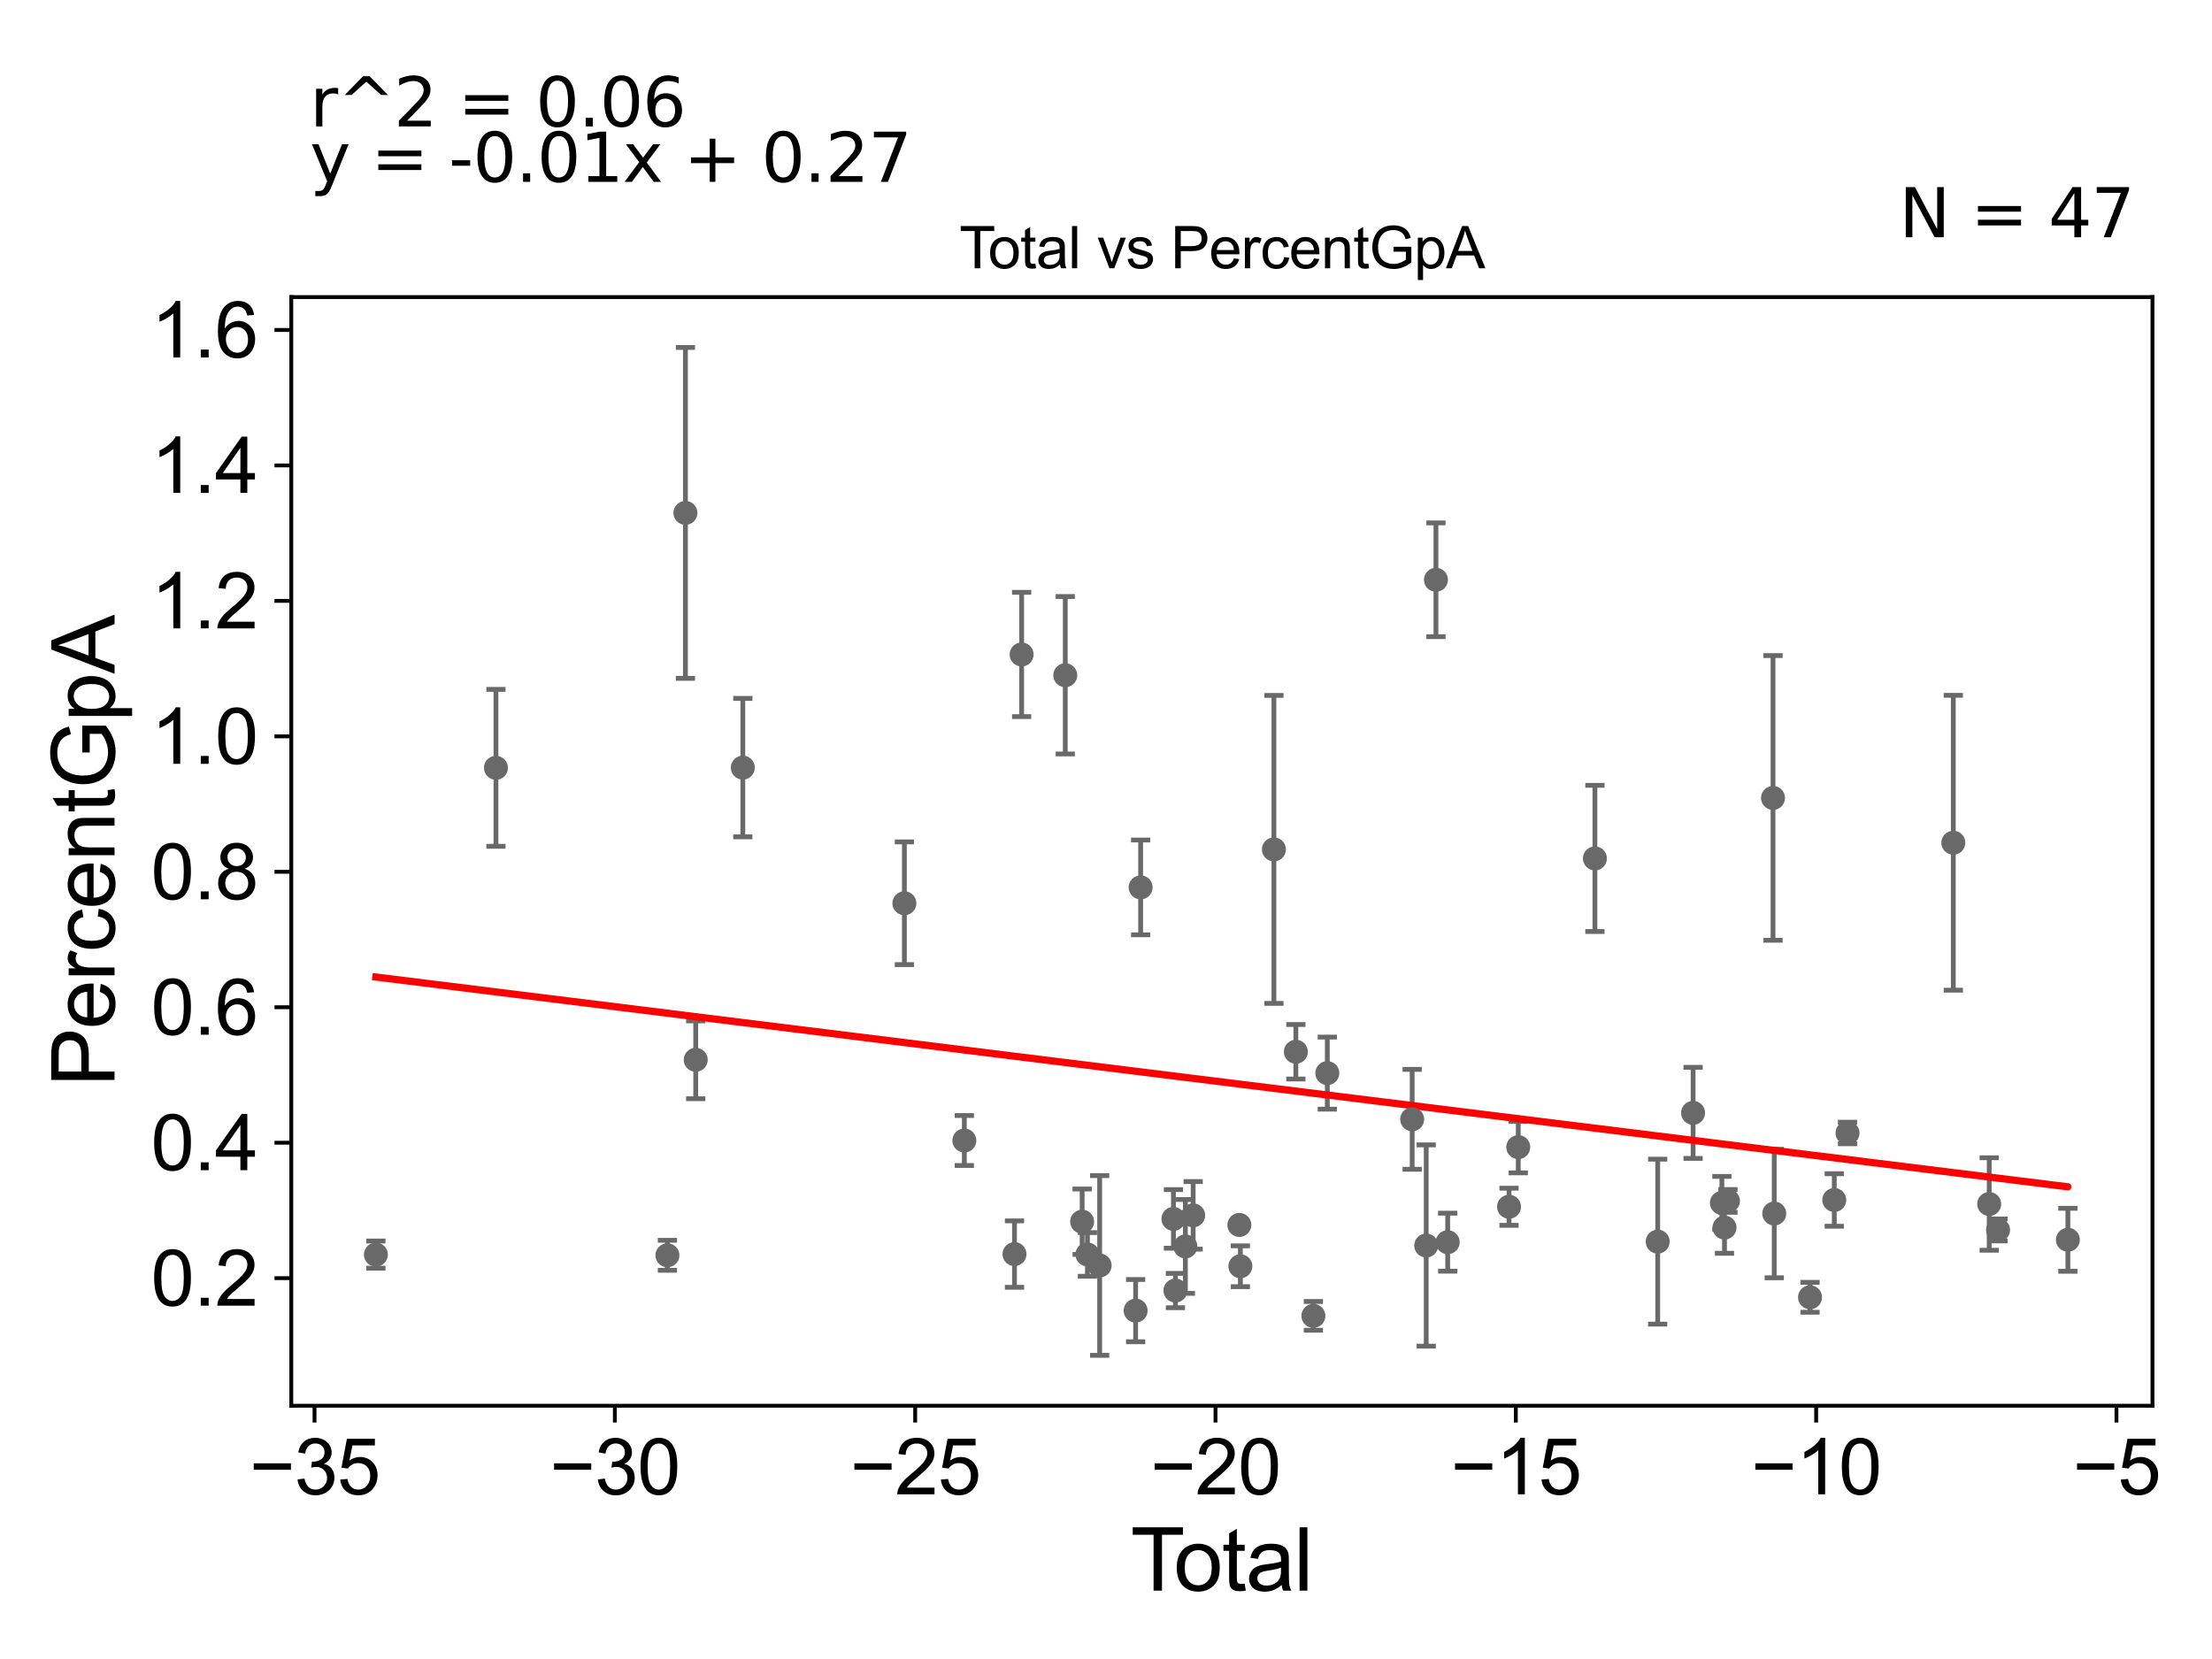 <?xml version="1.0" encoding="utf-8" standalone="no"?>
<!DOCTYPE svg PUBLIC "-//W3C//DTD SVG 1.1//EN"
  "http://www.w3.org/Graphics/SVG/1.1/DTD/svg11.dtd">
<svg xmlns:xlink="http://www.w3.org/1999/xlink" width="460.8pt" height="345.6pt" viewBox="0 0 460.8 345.6" xmlns="http://www.w3.org/2000/svg" version="1.1">
 <defs>
  <style type="text/css">*{stroke-linejoin: round; stroke-linecap: butt}</style>
 </defs>
 <g id="figure_1">
  <g id="patch_1">
   <path d="M 0 345.6 
L 460.8 345.6 
L 460.8 0 
L 0 0 
z
" style="fill: #ffffff"/>
  </g>
  <g id="axes_1">
   <g id="patch_2">
    <path d="M 60.68 292.84 
L 448.401 292.84 
L 448.401 61.886 
L 60.68 61.886 
z
" style="fill: #ffffff"/>
   </g>
   <g id="PathCollection_1">
    <defs>
     <path id="m7c8c7aa1b4" d="M 0 1.118 
C 0.297 1.118 0.581 1 0.791 0.791 
C 1 0.581 1.118 0.297 1.118 0 
C 1.118 -0.297 1 -0.581 0.791 -0.791 
C 0.581 -1 0.297 -1.118 0 -1.118 
C -0.297 -1.118 -0.581 -1 -0.791 -0.791 
C -1 -0.581 -1.118 -0.297 -1.118 0 
C -1.118 0.297 -1 0.581 -0.791 0.791 
C -0.581 1 -0.297 1.118 0 1.118 
z
" style="stroke: #696969"/>
    </defs>
    <g clip-path="url(#pc26779de49)">
     <use xlink:href="#m7c8c7aa1b4" x="78.304" y="261.357" style="fill: #696969; stroke: #696969"/>
     <use xlink:href="#m7c8c7aa1b4" x="258.182" y="255.181" style="fill: #696969; stroke: #696969"/>
     <use xlink:href="#m7c8c7aa1b4" x="258.393" y="263.782" style="fill: #696969; stroke: #696969"/>
     <use xlink:href="#m7c8c7aa1b4" x="265.378" y="176.947" style="fill: #696969; stroke: #696969"/>
     <use xlink:href="#m7c8c7aa1b4" x="269.951" y="219.102" style="fill: #696969; stroke: #696969"/>
     <use xlink:href="#m7c8c7aa1b4" x="273.6" y="274.119" style="fill: #696969; stroke: #696969"/>
     <use xlink:href="#m7c8c7aa1b4" x="276.501" y="223.55" style="fill: #696969; stroke: #696969"/>
     <use xlink:href="#m7c8c7aa1b4" x="294.18" y="233.174" style="fill: #696969; stroke: #696969"/>
     <use xlink:href="#m7c8c7aa1b4" x="297.106" y="259.463" style="fill: #696969; stroke: #696969"/>
     <use xlink:href="#m7c8c7aa1b4" x="299.133" y="120.779" style="fill: #696969; stroke: #696969"/>
     <use xlink:href="#m7c8c7aa1b4" x="301.579" y="258.77" style="fill: #696969; stroke: #696969"/>
     <use xlink:href="#m7c8c7aa1b4" x="314.359" y="251.39" style="fill: #696969; stroke: #696969"/>
     <use xlink:href="#m7c8c7aa1b4" x="316.281" y="238.968" style="fill: #696969; stroke: #696969"/>
     <use xlink:href="#m7c8c7aa1b4" x="248.555" y="253.182" style="fill: #696969; stroke: #696969"/>
     <use xlink:href="#m7c8c7aa1b4" x="332.25" y="178.825" style="fill: #696969; stroke: #696969"/>
     <use xlink:href="#m7c8c7aa1b4" x="352.703" y="231.832" style="fill: #696969; stroke: #696969"/>
     <use xlink:href="#m7c8c7aa1b4" x="358.7" y="250.589" style="fill: #696969; stroke: #696969"/>
     <use xlink:href="#m7c8c7aa1b4" x="359.963" y="250.171" style="fill: #696969; stroke: #696969"/>
     <use xlink:href="#m7c8c7aa1b4" x="369.354" y="166.223" style="fill: #696969; stroke: #696969"/>
     <use xlink:href="#m7c8c7aa1b4" x="369.606" y="252.801" style="fill: #696969; stroke: #696969"/>
     <use xlink:href="#m7c8c7aa1b4" x="377.06" y="270.248" style="fill: #696969; stroke: #696969"/>
     <use xlink:href="#m7c8c7aa1b4" x="382.116" y="249.977" style="fill: #696969; stroke: #696969"/>
     <use xlink:href="#m7c8c7aa1b4" x="384.873" y="236.022" style="fill: #696969; stroke: #696969"/>
     <use xlink:href="#m7c8c7aa1b4" x="406.911" y="175.56" style="fill: #696969; stroke: #696969"/>
     <use xlink:href="#m7c8c7aa1b4" x="414.389" y="250.818" style="fill: #696969; stroke: #696969"/>
     <use xlink:href="#m7c8c7aa1b4" x="416.233" y="256.218" style="fill: #696969; stroke: #696969"/>
     <use xlink:href="#m7c8c7aa1b4" x="430.778" y="258.268" style="fill: #696969; stroke: #696969"/>
     <use xlink:href="#m7c8c7aa1b4" x="345.328" y="258.656" style="fill: #696969; stroke: #696969"/>
     <use xlink:href="#m7c8c7aa1b4" x="246.937" y="259.656" style="fill: #696969; stroke: #696969"/>
     <use xlink:href="#m7c8c7aa1b4" x="359.244" y="255.729" style="fill: #696969; stroke: #696969"/>
     <use xlink:href="#m7c8c7aa1b4" x="244.863" y="268.841" style="fill: #696969; stroke: #696969"/>
     <use xlink:href="#m7c8c7aa1b4" x="211.338" y="261.248" style="fill: #696969; stroke: #696969"/>
     <use xlink:href="#m7c8c7aa1b4" x="212.826" y="136.338" style="fill: #696969; stroke: #696969"/>
     <use xlink:href="#m7c8c7aa1b4" x="221.917" y="140.664" style="fill: #696969; stroke: #696969"/>
     <use xlink:href="#m7c8c7aa1b4" x="225.431" y="254.5" style="fill: #696969; stroke: #696969"/>
     <use xlink:href="#m7c8c7aa1b4" x="226.532" y="261.323" style="fill: #696969; stroke: #696969"/>
     <use xlink:href="#m7c8c7aa1b4" x="229.079" y="263.62" style="fill: #696969; stroke: #696969"/>
     <use xlink:href="#m7c8c7aa1b4" x="139.038" y="261.499" style="fill: #696969; stroke: #696969"/>
     <use xlink:href="#m7c8c7aa1b4" x="200.89" y="237.589" style="fill: #696969; stroke: #696969"/>
     <use xlink:href="#m7c8c7aa1b4" x="188.4" y="188.165" style="fill: #696969; stroke: #696969"/>
     <use xlink:href="#m7c8c7aa1b4" x="154.742" y="159.91" style="fill: #696969; stroke: #696969"/>
     <use xlink:href="#m7c8c7aa1b4" x="236.574" y="273.028" style="fill: #696969; stroke: #696969"/>
     <use xlink:href="#m7c8c7aa1b4" x="103.315" y="159.953" style="fill: #696969; stroke: #696969"/>
     <use xlink:href="#m7c8c7aa1b4" x="142.788" y="106.847" style="fill: #696969; stroke: #696969"/>
     <use xlink:href="#m7c8c7aa1b4" x="237.616" y="184.861" style="fill: #696969; stroke: #696969"/>
     <use xlink:href="#m7c8c7aa1b4" x="144.934" y="220.775" style="fill: #696969; stroke: #696969"/>
     <use xlink:href="#m7c8c7aa1b4" x="244.449" y="253.922" style="fill: #696969; stroke: #696969"/>
    </g>
   </g>
   <g id="matplotlib.axis_1">
    <g id="xtick_1">
     <g id="line2d_1">
      <defs>
       <path id="m9549f85576" d="M 0 0 
L 0 3.5 
" style="stroke: #000000; stroke-width: 0.8"/>
      </defs>
      <g>
       <use xlink:href="#m9549f85576" x="65.522" y="292.84" style="stroke: #000000; stroke-width: 0.8"/>
      </g>
     </g>
     <g id="text_1">
      <!-- −35 -->
      <g transform="translate(51.952 311.293)scale(0.16 -0.16)">
       <defs>
        <path id="ArialMT-2212" d="M 3381 1997 
L 356 1997 
L 356 2522 
L 3381 2522 
L 3381 1997 
z
" transform="scale(0.016)"/>
        <path id="ArialMT-33" d="M 269 1209 
L 831 1284 
Q 928 806 1161 595 
Q 1394 384 1728 384 
Q 2125 384 2398 659 
Q 2672 934 2672 1341 
Q 2672 1728 2419 1979 
Q 2166 2231 1775 2231 
Q 1616 2231 1378 2169 
L 1441 2663 
Q 1497 2656 1531 2656 
Q 1891 2656 2178 2843 
Q 2466 3031 2466 3422 
Q 2466 3731 2256 3934 
Q 2047 4138 1716 4138 
Q 1388 4138 1169 3931 
Q 950 3725 888 3313 
L 325 3413 
Q 428 3978 793 4289 
Q 1159 4600 1703 4600 
Q 2078 4600 2393 4439 
Q 2709 4278 2876 4000 
Q 3044 3722 3044 3409 
Q 3044 3113 2884 2869 
Q 2725 2625 2413 2481 
Q 2819 2388 3044 2092 
Q 3269 1797 3269 1353 
Q 3269 753 2831 336 
Q 2394 -81 1725 -81 
Q 1122 -81 723 278 
Q 325 638 269 1209 
z
" transform="scale(0.016)"/>
        <path id="ArialMT-35" d="M 266 1200 
L 856 1250 
Q 922 819 1161 601 
Q 1400 384 1738 384 
Q 2144 384 2425 690 
Q 2706 997 2706 1503 
Q 2706 1984 2436 2262 
Q 2166 2541 1728 2541 
Q 1456 2541 1237 2417 
Q 1019 2294 894 2097 
L 366 2166 
L 809 4519 
L 3088 4519 
L 3088 3981 
L 1259 3981 
L 1013 2750 
Q 1425 3038 1878 3038 
Q 2478 3038 2890 2622 
Q 3303 2206 3303 1553 
Q 3303 931 2941 478 
Q 2500 -78 1738 -78 
Q 1113 -78 717 272 
Q 322 622 266 1200 
z
" transform="scale(0.016)"/>
       </defs>
       <use xlink:href="#ArialMT-2212"/>
       <use xlink:href="#ArialMT-33" x="58.398"/>
       <use xlink:href="#ArialMT-35" x="114.014"/>
      </g>
     </g>
    </g>
    <g id="xtick_2">
     <g id="line2d_2">
      <g>
       <use xlink:href="#m9549f85576" x="128.085" y="292.84" style="stroke: #000000; stroke-width: 0.8"/>
      </g>
     </g>
     <g id="text_2">
      <!-- −30 -->
      <g transform="translate(114.515 311.293)scale(0.16 -0.16)">
       <defs>
        <path id="ArialMT-30" d="M 266 2259 
Q 266 3072 433 3567 
Q 600 4063 929 4331 
Q 1259 4600 1759 4600 
Q 2128 4600 2406 4451 
Q 2684 4303 2865 4023 
Q 3047 3744 3150 3342 
Q 3253 2941 3253 2259 
Q 3253 1453 3087 958 
Q 2922 463 2592 192 
Q 2263 -78 1759 -78 
Q 1097 -78 719 397 
Q 266 969 266 2259 
z
M 844 2259 
Q 844 1131 1108 757 
Q 1372 384 1759 384 
Q 2147 384 2411 759 
Q 2675 1134 2675 2259 
Q 2675 3391 2411 3762 
Q 2147 4134 1753 4134 
Q 1366 4134 1134 3806 
Q 844 3388 844 2259 
z
" transform="scale(0.016)"/>
       </defs>
       <use xlink:href="#ArialMT-2212"/>
       <use xlink:href="#ArialMT-33" x="58.398"/>
       <use xlink:href="#ArialMT-30" x="114.014"/>
      </g>
     </g>
    </g>
    <g id="xtick_3">
     <g id="line2d_3">
      <g>
       <use xlink:href="#m9549f85576" x="190.648" y="292.84" style="stroke: #000000; stroke-width: 0.8"/>
      </g>
     </g>
     <g id="text_3">
      <!-- −25 -->
      <g transform="translate(177.078 311.293)scale(0.16 -0.16)">
       <defs>
        <path id="ArialMT-32" d="M 3222 541 
L 3222 0 
L 194 0 
Q 188 203 259 391 
Q 375 700 629 1000 
Q 884 1300 1366 1694 
Q 2113 2306 2375 2664 
Q 2638 3022 2638 3341 
Q 2638 3675 2398 3904 
Q 2159 4134 1775 4134 
Q 1369 4134 1125 3890 
Q 881 3647 878 3216 
L 300 3275 
Q 359 3922 746 4261 
Q 1134 4600 1788 4600 
Q 2447 4600 2831 4234 
Q 3216 3869 3216 3328 
Q 3216 3053 3103 2787 
Q 2991 2522 2730 2228 
Q 2469 1934 1863 1422 
Q 1356 997 1212 845 
Q 1069 694 975 541 
L 3222 541 
z
" transform="scale(0.016)"/>
       </defs>
       <use xlink:href="#ArialMT-2212"/>
       <use xlink:href="#ArialMT-32" x="58.398"/>
       <use xlink:href="#ArialMT-35" x="114.014"/>
      </g>
     </g>
    </g>
    <g id="xtick_4">
     <g id="line2d_4">
      <g>
       <use xlink:href="#m9549f85576" x="253.21" y="292.84" style="stroke: #000000; stroke-width: 0.8"/>
      </g>
     </g>
     <g id="text_4">
      <!-- −20 -->
      <g transform="translate(239.64 311.293)scale(0.16 -0.16)">
       <use xlink:href="#ArialMT-2212"/>
       <use xlink:href="#ArialMT-32" x="58.398"/>
       <use xlink:href="#ArialMT-30" x="114.014"/>
      </g>
     </g>
    </g>
    <g id="xtick_5">
     <g id="line2d_5">
      <g>
       <use xlink:href="#m9549f85576" x="315.773" y="292.84" style="stroke: #000000; stroke-width: 0.8"/>
      </g>
     </g>
     <g id="text_5">
      <!-- −15 -->
      <g transform="translate(302.203 311.293)scale(0.16 -0.16)">
       <defs>
        <path id="ArialMT-31" d="M 2384 0 
L 1822 0 
L 1822 3584 
Q 1619 3391 1289 3197 
Q 959 3003 697 2906 
L 697 3450 
Q 1169 3672 1522 3987 
Q 1875 4303 2022 4600 
L 2384 4600 
L 2384 0 
z
" transform="scale(0.016)"/>
       </defs>
       <use xlink:href="#ArialMT-2212"/>
       <use xlink:href="#ArialMT-31" x="58.398"/>
       <use xlink:href="#ArialMT-35" x="114.014"/>
      </g>
     </g>
    </g>
    <g id="xtick_6">
     <g id="line2d_6">
      <g>
       <use xlink:href="#m9549f85576" x="378.336" y="292.84" style="stroke: #000000; stroke-width: 0.8"/>
      </g>
     </g>
     <g id="text_6">
      <!-- −10 -->
      <g transform="translate(364.766 311.293)scale(0.16 -0.16)">
       <use xlink:href="#ArialMT-2212"/>
       <use xlink:href="#ArialMT-31" x="58.398"/>
       <use xlink:href="#ArialMT-30" x="114.014"/>
      </g>
     </g>
    </g>
    <g id="xtick_7">
     <g id="line2d_7">
      <g>
       <use xlink:href="#m9549f85576" x="440.899" y="292.84" style="stroke: #000000; stroke-width: 0.8"/>
      </g>
     </g>
     <g id="text_7">
      <!-- −5 -->
      <g transform="translate(431.778 311.293)scale(0.16 -0.16)">
       <use xlink:href="#ArialMT-2212"/>
       <use xlink:href="#ArialMT-35" x="58.398"/>
      </g>
     </g>
    </g>
    <g id="text_8">
     <!-- Total -->
     <g transform="translate(235.535 331.357)scale(0.18 -0.18)">
      <defs>
       <path id="ArialMT-54" d="M 1659 0 
L 1659 4041 
L 150 4041 
L 150 4581 
L 3781 4581 
L 3781 4041 
L 2266 4041 
L 2266 0 
L 1659 0 
z
" transform="scale(0.016)"/>
       <path id="ArialMT-6f" d="M 213 1659 
Q 213 2581 725 3025 
Q 1153 3394 1769 3394 
Q 2453 3394 2887 2945 
Q 3322 2497 3322 1706 
Q 3322 1066 3130 698 
Q 2938 331 2570 128 
Q 2203 -75 1769 -75 
Q 1072 -75 642 372 
Q 213 819 213 1659 
z
M 791 1659 
Q 791 1022 1069 705 
Q 1347 388 1769 388 
Q 2188 388 2466 706 
Q 2744 1025 2744 1678 
Q 2744 2294 2464 2611 
Q 2184 2928 1769 2928 
Q 1347 2928 1069 2612 
Q 791 2297 791 1659 
z
" transform="scale(0.016)"/>
       <path id="ArialMT-74" d="M 1650 503 
L 1731 6 
Q 1494 -44 1306 -44 
Q 1000 -44 831 53 
Q 663 150 594 308 
Q 525 466 525 972 
L 525 2881 
L 113 2881 
L 113 3319 
L 525 3319 
L 525 4141 
L 1084 4478 
L 1084 3319 
L 1650 3319 
L 1650 2881 
L 1084 2881 
L 1084 941 
Q 1084 700 1114 631 
Q 1144 563 1211 522 
Q 1278 481 1403 481 
Q 1497 481 1650 503 
z
" transform="scale(0.016)"/>
       <path id="ArialMT-61" d="M 2588 409 
Q 2275 144 1986 34 
Q 1697 -75 1366 -75 
Q 819 -75 525 192 
Q 231 459 231 875 
Q 231 1119 342 1320 
Q 453 1522 633 1644 
Q 813 1766 1038 1828 
Q 1203 1872 1538 1913 
Q 2219 1994 2541 2106 
Q 2544 2222 2544 2253 
Q 2544 2597 2384 2738 
Q 2169 2928 1744 2928 
Q 1347 2928 1158 2789 
Q 969 2650 878 2297 
L 328 2372 
Q 403 2725 575 2942 
Q 747 3159 1072 3276 
Q 1397 3394 1825 3394 
Q 2250 3394 2515 3294 
Q 2781 3194 2906 3042 
Q 3031 2891 3081 2659 
Q 3109 2516 3109 2141 
L 3109 1391 
Q 3109 606 3145 398 
Q 3181 191 3288 0 
L 2700 0 
Q 2613 175 2588 409 
z
M 2541 1666 
Q 2234 1541 1622 1453 
Q 1275 1403 1131 1340 
Q 988 1278 909 1158 
Q 831 1038 831 891 
Q 831 666 1001 516 
Q 1172 366 1500 366 
Q 1825 366 2078 508 
Q 2331 650 2450 897 
Q 2541 1088 2541 1459 
L 2541 1666 
z
" transform="scale(0.016)"/>
       <path id="ArialMT-6c" d="M 409 0 
L 409 4581 
L 972 4581 
L 972 0 
L 409 0 
z
" transform="scale(0.016)"/>
      </defs>
      <use xlink:href="#ArialMT-54"/>
      <use xlink:href="#ArialMT-6f" x="49.959"/>
      <use xlink:href="#ArialMT-74" x="105.574"/>
      <use xlink:href="#ArialMT-61" x="133.357"/>
      <use xlink:href="#ArialMT-6c" x="188.973"/>
     </g>
    </g>
   </g>
   <g id="matplotlib.axis_2">
    <g id="ytick_1">
     <g id="line2d_8">
      <defs>
       <path id="mc38f6825d2" d="M 0 0 
L -3.5 0 
" style="stroke: #000000; stroke-width: 0.8"/>
      </defs>
      <g>
       <use xlink:href="#mc38f6825d2" x="60.68" y="266.264" style="stroke: #000000; stroke-width: 0.8"/>
      </g>
     </g>
     <g id="text_9">
      <!-- 0.2 -->
      <g transform="translate(31.44 271.99)scale(0.16 -0.16)">
       <defs>
        <path id="ArialMT-2e" d="M 581 0 
L 581 641 
L 1222 641 
L 1222 0 
L 581 0 
z
" transform="scale(0.016)"/>
       </defs>
       <use xlink:href="#ArialMT-30"/>
       <use xlink:href="#ArialMT-2e" x="55.615"/>
       <use xlink:href="#ArialMT-32" x="83.398"/>
      </g>
     </g>
    </g>
    <g id="ytick_2">
     <g id="line2d_9">
      <g>
       <use xlink:href="#mc38f6825d2" x="60.68" y="238.046" style="stroke: #000000; stroke-width: 0.8"/>
      </g>
     </g>
     <g id="text_10">
      <!-- 0.4 -->
      <g transform="translate(31.44 243.772)scale(0.16 -0.16)">
       <defs>
        <path id="ArialMT-34" d="M 2069 0 
L 2069 1097 
L 81 1097 
L 81 1613 
L 2172 4581 
L 2631 4581 
L 2631 1613 
L 3250 1613 
L 3250 1097 
L 2631 1097 
L 2631 0 
L 2069 0 
z
M 2069 1613 
L 2069 3678 
L 634 1613 
L 2069 1613 
z
" transform="scale(0.016)"/>
       </defs>
       <use xlink:href="#ArialMT-30"/>
       <use xlink:href="#ArialMT-2e" x="55.615"/>
       <use xlink:href="#ArialMT-34" x="83.398"/>
      </g>
     </g>
    </g>
    <g id="ytick_3">
     <g id="line2d_10">
      <g>
       <use xlink:href="#mc38f6825d2" x="60.68" y="209.828" style="stroke: #000000; stroke-width: 0.8"/>
      </g>
     </g>
     <g id="text_11">
      <!-- 0.6 -->
      <g transform="translate(31.44 215.554)scale(0.16 -0.16)">
       <defs>
        <path id="ArialMT-36" d="M 3184 3459 
L 2625 3416 
Q 2550 3747 2413 3897 
Q 2184 4138 1850 4138 
Q 1581 4138 1378 3988 
Q 1113 3794 959 3422 
Q 806 3050 800 2363 
Q 1003 2672 1297 2822 
Q 1591 2972 1913 2972 
Q 2475 2972 2870 2558 
Q 3266 2144 3266 1488 
Q 3266 1056 3080 686 
Q 2894 316 2569 119 
Q 2244 -78 1831 -78 
Q 1128 -78 684 439 
Q 241 956 241 2144 
Q 241 3472 731 4075 
Q 1159 4600 1884 4600 
Q 2425 4600 2770 4297 
Q 3116 3994 3184 3459 
z
M 888 1484 
Q 888 1194 1011 928 
Q 1134 663 1356 523 
Q 1578 384 1822 384 
Q 2178 384 2434 671 
Q 2691 959 2691 1453 
Q 2691 1928 2437 2201 
Q 2184 2475 1800 2475 
Q 1419 2475 1153 2201 
Q 888 1928 888 1484 
z
" transform="scale(0.016)"/>
       </defs>
       <use xlink:href="#ArialMT-30"/>
       <use xlink:href="#ArialMT-2e" x="55.615"/>
       <use xlink:href="#ArialMT-36" x="83.398"/>
      </g>
     </g>
    </g>
    <g id="ytick_4">
     <g id="line2d_11">
      <g>
       <use xlink:href="#mc38f6825d2" x="60.68" y="181.61" style="stroke: #000000; stroke-width: 0.8"/>
      </g>
     </g>
     <g id="text_12">
      <!-- 0.8 -->
      <g transform="translate(31.44 187.337)scale(0.16 -0.16)">
       <defs>
        <path id="ArialMT-38" d="M 1131 2484 
Q 781 2613 612 2850 
Q 444 3088 444 3419 
Q 444 3919 803 4259 
Q 1163 4600 1759 4600 
Q 2359 4600 2725 4251 
Q 3091 3903 3091 3403 
Q 3091 3084 2923 2848 
Q 2756 2613 2416 2484 
Q 2838 2347 3058 2040 
Q 3278 1734 3278 1309 
Q 3278 722 2862 322 
Q 2447 -78 1769 -78 
Q 1091 -78 675 323 
Q 259 725 259 1325 
Q 259 1772 486 2073 
Q 713 2375 1131 2484 
z
M 1019 3438 
Q 1019 3113 1228 2906 
Q 1438 2700 1772 2700 
Q 2097 2700 2305 2904 
Q 2513 3109 2513 3406 
Q 2513 3716 2298 3927 
Q 2084 4138 1766 4138 
Q 1444 4138 1231 3931 
Q 1019 3725 1019 3438 
z
M 838 1322 
Q 838 1081 952 856 
Q 1066 631 1291 507 
Q 1516 384 1775 384 
Q 2178 384 2440 643 
Q 2703 903 2703 1303 
Q 2703 1709 2433 1975 
Q 2163 2241 1756 2241 
Q 1359 2241 1098 1978 
Q 838 1716 838 1322 
z
" transform="scale(0.016)"/>
       </defs>
       <use xlink:href="#ArialMT-30"/>
       <use xlink:href="#ArialMT-2e" x="55.615"/>
       <use xlink:href="#ArialMT-38" x="83.398"/>
      </g>
     </g>
    </g>
    <g id="ytick_5">
     <g id="line2d_12">
      <g>
       <use xlink:href="#mc38f6825d2" x="60.68" y="153.393" style="stroke: #000000; stroke-width: 0.8"/>
      </g>
     </g>
     <g id="text_13">
      <!-- 1.0 -->
      <g transform="translate(31.44 159.119)scale(0.16 -0.16)">
       <use xlink:href="#ArialMT-31"/>
       <use xlink:href="#ArialMT-2e" x="55.615"/>
       <use xlink:href="#ArialMT-30" x="83.398"/>
      </g>
     </g>
    </g>
    <g id="ytick_6">
     <g id="line2d_13">
      <g>
       <use xlink:href="#mc38f6825d2" x="60.68" y="125.175" style="stroke: #000000; stroke-width: 0.8"/>
      </g>
     </g>
     <g id="text_14">
      <!-- 1.2 -->
      <g transform="translate(31.44 130.901)scale(0.16 -0.16)">
       <use xlink:href="#ArialMT-31"/>
       <use xlink:href="#ArialMT-2e" x="55.615"/>
       <use xlink:href="#ArialMT-32" x="83.398"/>
      </g>
     </g>
    </g>
    <g id="ytick_7">
     <g id="line2d_14">
      <g>
       <use xlink:href="#mc38f6825d2" x="60.68" y="96.957" style="stroke: #000000; stroke-width: 0.8"/>
      </g>
     </g>
     <g id="text_15">
      <!-- 1.4 -->
      <g transform="translate(31.44 102.684)scale(0.16 -0.16)">
       <use xlink:href="#ArialMT-31"/>
       <use xlink:href="#ArialMT-2e" x="55.615"/>
       <use xlink:href="#ArialMT-34" x="83.398"/>
      </g>
     </g>
    </g>
    <g id="ytick_8">
     <g id="line2d_15">
      <g>
       <use xlink:href="#mc38f6825d2" x="60.68" y="68.74" style="stroke: #000000; stroke-width: 0.8"/>
      </g>
     </g>
     <g id="text_16">
      <!-- 1.6 -->
      <g transform="translate(31.44 74.466)scale(0.16 -0.16)">
       <use xlink:href="#ArialMT-31"/>
       <use xlink:href="#ArialMT-2e" x="55.615"/>
       <use xlink:href="#ArialMT-36" x="83.398"/>
      </g>
     </g>
    </g>
    <g id="text_17">
     <!-- PercentGpA -->
     <g transform="translate(23.863 226.386)rotate(-90)scale(0.18 -0.18)">
      <defs>
       <path id="ArialMT-50" d="M 494 0 
L 494 4581 
L 2222 4581 
Q 2678 4581 2919 4538 
Q 3256 4481 3484 4323 
Q 3713 4166 3852 3881 
Q 3991 3597 3991 3256 
Q 3991 2672 3619 2267 
Q 3247 1863 2275 1863 
L 1100 1863 
L 1100 0 
L 494 0 
z
M 1100 2403 
L 2284 2403 
Q 2872 2403 3119 2622 
Q 3366 2841 3366 3238 
Q 3366 3525 3220 3729 
Q 3075 3934 2838 4000 
Q 2684 4041 2272 4041 
L 1100 4041 
L 1100 2403 
z
" transform="scale(0.016)"/>
       <path id="ArialMT-65" d="M 2694 1069 
L 3275 997 
Q 3138 488 2766 206 
Q 2394 -75 1816 -75 
Q 1088 -75 661 373 
Q 234 822 234 1631 
Q 234 2469 665 2931 
Q 1097 3394 1784 3394 
Q 2450 3394 2872 2941 
Q 3294 2488 3294 1666 
Q 3294 1616 3291 1516 
L 816 1516 
Q 847 969 1125 678 
Q 1403 388 1819 388 
Q 2128 388 2347 550 
Q 2566 713 2694 1069 
z
M 847 1978 
L 2700 1978 
Q 2663 2397 2488 2606 
Q 2219 2931 1791 2931 
Q 1403 2931 1139 2672 
Q 875 2413 847 1978 
z
" transform="scale(0.016)"/>
       <path id="ArialMT-72" d="M 416 0 
L 416 3319 
L 922 3319 
L 922 2816 
Q 1116 3169 1280 3281 
Q 1444 3394 1641 3394 
Q 1925 3394 2219 3213 
L 2025 2691 
Q 1819 2813 1613 2813 
Q 1428 2813 1281 2702 
Q 1134 2591 1072 2394 
Q 978 2094 978 1738 
L 978 0 
L 416 0 
z
" transform="scale(0.016)"/>
       <path id="ArialMT-63" d="M 2588 1216 
L 3141 1144 
Q 3050 572 2676 248 
Q 2303 -75 1759 -75 
Q 1078 -75 664 370 
Q 250 816 250 1647 
Q 250 2184 428 2587 
Q 606 2991 970 3192 
Q 1334 3394 1763 3394 
Q 2303 3394 2647 3120 
Q 2991 2847 3088 2344 
L 2541 2259 
Q 2463 2594 2264 2762 
Q 2066 2931 1784 2931 
Q 1359 2931 1093 2626 
Q 828 2322 828 1663 
Q 828 994 1084 691 
Q 1341 388 1753 388 
Q 2084 388 2306 591 
Q 2528 794 2588 1216 
z
" transform="scale(0.016)"/>
       <path id="ArialMT-6e" d="M 422 0 
L 422 3319 
L 928 3319 
L 928 2847 
Q 1294 3394 1984 3394 
Q 2284 3394 2536 3286 
Q 2788 3178 2913 3003 
Q 3038 2828 3088 2588 
Q 3119 2431 3119 2041 
L 3119 0 
L 2556 0 
L 2556 2019 
Q 2556 2363 2490 2533 
Q 2425 2703 2258 2804 
Q 2091 2906 1866 2906 
Q 1506 2906 1245 2678 
Q 984 2450 984 1813 
L 984 0 
L 422 0 
z
" transform="scale(0.016)"/>
       <path id="ArialMT-47" d="M 2638 1797 
L 2638 2334 
L 4578 2338 
L 4578 638 
Q 4131 281 3656 101 
Q 3181 -78 2681 -78 
Q 2006 -78 1454 211 
Q 903 500 622 1047 
Q 341 1594 341 2269 
Q 341 2938 620 3517 
Q 900 4097 1425 4378 
Q 1950 4659 2634 4659 
Q 3131 4659 3532 4498 
Q 3934 4338 4162 4050 
Q 4391 3763 4509 3300 
L 3963 3150 
Q 3859 3500 3706 3700 
Q 3553 3900 3268 4020 
Q 2984 4141 2638 4141 
Q 2222 4141 1919 4014 
Q 1616 3888 1430 3681 
Q 1244 3475 1141 3228 
Q 966 2803 966 2306 
Q 966 1694 1177 1281 
Q 1388 869 1791 669 
Q 2194 469 2647 469 
Q 3041 469 3416 620 
Q 3791 772 3984 944 
L 3984 1797 
L 2638 1797 
z
" transform="scale(0.016)"/>
       <path id="ArialMT-70" d="M 422 -1272 
L 422 3319 
L 934 3319 
L 934 2888 
Q 1116 3141 1344 3267 
Q 1572 3394 1897 3394 
Q 2322 3394 2647 3175 
Q 2972 2956 3137 2557 
Q 3303 2159 3303 1684 
Q 3303 1175 3120 767 
Q 2938 359 2589 142 
Q 2241 -75 1856 -75 
Q 1575 -75 1351 44 
Q 1128 163 984 344 
L 984 -1272 
L 422 -1272 
z
M 931 1641 
Q 931 1000 1190 694 
Q 1450 388 1819 388 
Q 2194 388 2461 705 
Q 2728 1022 2728 1688 
Q 2728 2322 2467 2637 
Q 2206 2953 1844 2953 
Q 1484 2953 1207 2617 
Q 931 2281 931 1641 
z
" transform="scale(0.016)"/>
       <path id="ArialMT-41" d="M -9 0 
L 1750 4581 
L 2403 4581 
L 4278 0 
L 3588 0 
L 3053 1388 
L 1138 1388 
L 634 0 
L -9 0 
z
M 1313 1881 
L 2866 1881 
L 2388 3150 
Q 2169 3728 2063 4100 
Q 1975 3659 1816 3225 
L 1313 1881 
z
" transform="scale(0.016)"/>
      </defs>
      <use xlink:href="#ArialMT-50"/>
      <use xlink:href="#ArialMT-65" x="66.699"/>
      <use xlink:href="#ArialMT-72" x="122.314"/>
      <use xlink:href="#ArialMT-63" x="155.615"/>
      <use xlink:href="#ArialMT-65" x="205.615"/>
      <use xlink:href="#ArialMT-6e" x="261.23"/>
      <use xlink:href="#ArialMT-74" x="316.846"/>
      <use xlink:href="#ArialMT-47" x="344.629"/>
      <use xlink:href="#ArialMT-70" x="422.412"/>
      <use xlink:href="#ArialMT-41" x="478.027"/>
     </g>
    </g>
   </g>
   <g id="LineCollection_1">
    <path d="M 78.304 264.186 
L 78.304 258.528 
" clip-path="url(#pc26779de49)" style="fill: none; stroke: #696969"/>
    <path d="M 258.182 256.075 
L 258.182 254.286 
" clip-path="url(#pc26779de49)" style="fill: none; stroke: #696969"/>
    <path d="M 258.393 268.039 
L 258.393 259.525 
" clip-path="url(#pc26779de49)" style="fill: none; stroke: #696969"/>
    <path d="M 265.378 209.028 
L 265.378 144.867 
" clip-path="url(#pc26779de49)" style="fill: none; stroke: #696969"/>
    <path d="M 269.951 224.779 
L 269.951 213.425 
" clip-path="url(#pc26779de49)" style="fill: none; stroke: #696969"/>
    <path d="M 273.6 277.114 
L 273.6 271.123 
" clip-path="url(#pc26779de49)" style="fill: none; stroke: #696969"/>
    <path d="M 276.501 231.057 
L 276.501 216.043 
" clip-path="url(#pc26779de49)" style="fill: none; stroke: #696969"/>
    <path d="M 294.18 243.581 
L 294.18 222.768 
" clip-path="url(#pc26779de49)" style="fill: none; stroke: #696969"/>
    <path d="M 297.106 280.428 
L 297.106 238.497 
" clip-path="url(#pc26779de49)" style="fill: none; stroke: #696969"/>
    <path d="M 299.133 132.633 
L 299.133 108.926 
" clip-path="url(#pc26779de49)" style="fill: none; stroke: #696969"/>
    <path d="M 301.579 264.812 
L 301.579 252.727 
" clip-path="url(#pc26779de49)" style="fill: none; stroke: #696969"/>
    <path d="M 314.359 255.258 
L 314.359 247.523 
" clip-path="url(#pc26779de49)" style="fill: none; stroke: #696969"/>
    <path d="M 316.281 244.328 
L 316.281 233.608 
" clip-path="url(#pc26779de49)" style="fill: none; stroke: #696969"/>
    <path d="M 248.555 260.224 
L 248.555 246.14 
" clip-path="url(#pc26779de49)" style="fill: none; stroke: #696969"/>
    <path d="M 332.25 194.051 
L 332.25 163.599 
" clip-path="url(#pc26779de49)" style="fill: none; stroke: #696969"/>
    <path d="M 352.703 241.316 
L 352.703 222.348 
" clip-path="url(#pc26779de49)" style="fill: none; stroke: #696969"/>
    <path d="M 358.7 256.113 
L 358.7 245.065 
" clip-path="url(#pc26779de49)" style="fill: none; stroke: #696969"/>
    <path d="M 359.963 252.552 
L 359.963 247.79 
" clip-path="url(#pc26779de49)" style="fill: none; stroke: #696969"/>
    <path d="M 369.354 195.879 
L 369.354 136.568 
" clip-path="url(#pc26779de49)" style="fill: none; stroke: #696969"/>
    <path d="M 369.606 266.184 
L 369.606 239.417 
" clip-path="url(#pc26779de49)" style="fill: none; stroke: #696969"/>
    <path d="M 377.06 273.362 
L 377.06 267.134 
" clip-path="url(#pc26779de49)" style="fill: none; stroke: #696969"/>
    <path d="M 382.116 255.446 
L 382.116 244.508 
" clip-path="url(#pc26779de49)" style="fill: none; stroke: #696969"/>
    <path d="M 384.873 238.266 
L 384.873 233.778 
" clip-path="url(#pc26779de49)" style="fill: none; stroke: #696969"/>
    <path d="M 406.911 206.275 
L 406.911 144.845 
" clip-path="url(#pc26779de49)" style="fill: none; stroke: #696969"/>
    <path d="M 414.389 260.454 
L 414.389 241.181 
" clip-path="url(#pc26779de49)" style="fill: none; stroke: #696969"/>
    <path d="M 416.233 258.511 
L 416.233 253.925 
" clip-path="url(#pc26779de49)" style="fill: none; stroke: #696969"/>
    <path d="M 430.778 264.83 
L 430.778 251.706 
" clip-path="url(#pc26779de49)" style="fill: none; stroke: #696969"/>
    <path d="M 345.328 275.833 
L 345.328 241.478 
" clip-path="url(#pc26779de49)" style="fill: none; stroke: #696969"/>
    <path d="M 246.937 269.431 
L 246.937 249.882 
" clip-path="url(#pc26779de49)" style="fill: none; stroke: #696969"/>
    <path d="M 359.244 261.083 
L 359.244 250.376 
" clip-path="url(#pc26779de49)" style="fill: none; stroke: #696969"/>
    <path d="M 244.863 272.416 
L 244.863 265.266 
" clip-path="url(#pc26779de49)" style="fill: none; stroke: #696969"/>
    <path d="M 211.338 268.169 
L 211.338 254.327 
" clip-path="url(#pc26779de49)" style="fill: none; stroke: #696969"/>
    <path d="M 212.826 149.284 
L 212.826 123.392 
" clip-path="url(#pc26779de49)" style="fill: none; stroke: #696969"/>
    <path d="M 221.917 157.059 
L 221.917 124.269 
" clip-path="url(#pc26779de49)" style="fill: none; stroke: #696969"/>
    <path d="M 225.431 261.309 
L 225.431 247.692 
" clip-path="url(#pc26779de49)" style="fill: none; stroke: #696969"/>
    <path d="M 226.532 265.87 
L 226.532 256.777 
" clip-path="url(#pc26779de49)" style="fill: none; stroke: #696969"/>
    <path d="M 229.079 282.342 
L 229.079 244.898 
" clip-path="url(#pc26779de49)" style="fill: none; stroke: #696969"/>
    <path d="M 139.038 264.62 
L 139.038 258.377 
" clip-path="url(#pc26779de49)" style="fill: none; stroke: #696969"/>
    <path d="M 200.89 242.791 
L 200.89 232.386 
" clip-path="url(#pc26779de49)" style="fill: none; stroke: #696969"/>
    <path d="M 188.4 200.944 
L 188.4 175.386 
" clip-path="url(#pc26779de49)" style="fill: none; stroke: #696969"/>
    <path d="M 154.742 174.328 
L 154.742 145.491 
" clip-path="url(#pc26779de49)" style="fill: none; stroke: #696969"/>
    <path d="M 236.574 279.514 
L 236.574 266.541 
" clip-path="url(#pc26779de49)" style="fill: none; stroke: #696969"/>
    <path d="M 103.315 176.295 
L 103.315 143.611 
" clip-path="url(#pc26779de49)" style="fill: none; stroke: #696969"/>
    <path d="M 142.788 141.31 
L 142.788 72.384 
" clip-path="url(#pc26779de49)" style="fill: none; stroke: #696969"/>
    <path d="M 237.616 194.735 
L 237.616 174.986 
" clip-path="url(#pc26779de49)" style="fill: none; stroke: #696969"/>
    <path d="M 144.934 228.882 
L 144.934 212.669 
" clip-path="url(#pc26779de49)" style="fill: none; stroke: #696969"/>
    <path d="M 244.449 260.025 
L 244.449 247.818 
" clip-path="url(#pc26779de49)" style="fill: none; stroke: #696969"/>
   </g>
   <g id="line2d_16">
    <defs>
     <path id="m5bf3ee1eb2" d="M 2 0 
L -2 -0 
" style="stroke: #696969"/>
    </defs>
    <g clip-path="url(#pc26779de49)">
     <use xlink:href="#m5bf3ee1eb2" x="78.304" y="264.186" style="fill: #696969; stroke: #696969"/>
     <use xlink:href="#m5bf3ee1eb2" x="258.182" y="256.075" style="fill: #696969; stroke: #696969"/>
     <use xlink:href="#m5bf3ee1eb2" x="258.393" y="268.039" style="fill: #696969; stroke: #696969"/>
     <use xlink:href="#m5bf3ee1eb2" x="265.378" y="209.028" style="fill: #696969; stroke: #696969"/>
     <use xlink:href="#m5bf3ee1eb2" x="269.951" y="224.779" style="fill: #696969; stroke: #696969"/>
     <use xlink:href="#m5bf3ee1eb2" x="273.6" y="277.114" style="fill: #696969; stroke: #696969"/>
     <use xlink:href="#m5bf3ee1eb2" x="276.501" y="231.057" style="fill: #696969; stroke: #696969"/>
     <use xlink:href="#m5bf3ee1eb2" x="294.18" y="243.581" style="fill: #696969; stroke: #696969"/>
     <use xlink:href="#m5bf3ee1eb2" x="297.106" y="280.428" style="fill: #696969; stroke: #696969"/>
     <use xlink:href="#m5bf3ee1eb2" x="299.133" y="132.633" style="fill: #696969; stroke: #696969"/>
     <use xlink:href="#m5bf3ee1eb2" x="301.579" y="264.812" style="fill: #696969; stroke: #696969"/>
     <use xlink:href="#m5bf3ee1eb2" x="314.359" y="255.258" style="fill: #696969; stroke: #696969"/>
     <use xlink:href="#m5bf3ee1eb2" x="316.281" y="244.328" style="fill: #696969; stroke: #696969"/>
     <use xlink:href="#m5bf3ee1eb2" x="248.555" y="260.224" style="fill: #696969; stroke: #696969"/>
     <use xlink:href="#m5bf3ee1eb2" x="332.25" y="194.051" style="fill: #696969; stroke: #696969"/>
     <use xlink:href="#m5bf3ee1eb2" x="352.703" y="241.316" style="fill: #696969; stroke: #696969"/>
     <use xlink:href="#m5bf3ee1eb2" x="358.7" y="256.113" style="fill: #696969; stroke: #696969"/>
     <use xlink:href="#m5bf3ee1eb2" x="359.963" y="252.552" style="fill: #696969; stroke: #696969"/>
     <use xlink:href="#m5bf3ee1eb2" x="369.354" y="195.879" style="fill: #696969; stroke: #696969"/>
     <use xlink:href="#m5bf3ee1eb2" x="369.606" y="266.184" style="fill: #696969; stroke: #696969"/>
     <use xlink:href="#m5bf3ee1eb2" x="377.06" y="273.362" style="fill: #696969; stroke: #696969"/>
     <use xlink:href="#m5bf3ee1eb2" x="382.116" y="255.446" style="fill: #696969; stroke: #696969"/>
     <use xlink:href="#m5bf3ee1eb2" x="384.873" y="238.266" style="fill: #696969; stroke: #696969"/>
     <use xlink:href="#m5bf3ee1eb2" x="406.911" y="206.275" style="fill: #696969; stroke: #696969"/>
     <use xlink:href="#m5bf3ee1eb2" x="414.389" y="260.454" style="fill: #696969; stroke: #696969"/>
     <use xlink:href="#m5bf3ee1eb2" x="416.233" y="258.511" style="fill: #696969; stroke: #696969"/>
     <use xlink:href="#m5bf3ee1eb2" x="430.778" y="264.83" style="fill: #696969; stroke: #696969"/>
     <use xlink:href="#m5bf3ee1eb2" x="345.328" y="275.833" style="fill: #696969; stroke: #696969"/>
     <use xlink:href="#m5bf3ee1eb2" x="246.937" y="269.431" style="fill: #696969; stroke: #696969"/>
     <use xlink:href="#m5bf3ee1eb2" x="359.244" y="261.083" style="fill: #696969; stroke: #696969"/>
     <use xlink:href="#m5bf3ee1eb2" x="244.863" y="272.416" style="fill: #696969; stroke: #696969"/>
     <use xlink:href="#m5bf3ee1eb2" x="211.338" y="268.169" style="fill: #696969; stroke: #696969"/>
     <use xlink:href="#m5bf3ee1eb2" x="212.826" y="149.284" style="fill: #696969; stroke: #696969"/>
     <use xlink:href="#m5bf3ee1eb2" x="221.917" y="157.059" style="fill: #696969; stroke: #696969"/>
     <use xlink:href="#m5bf3ee1eb2" x="225.431" y="261.309" style="fill: #696969; stroke: #696969"/>
     <use xlink:href="#m5bf3ee1eb2" x="226.532" y="265.87" style="fill: #696969; stroke: #696969"/>
     <use xlink:href="#m5bf3ee1eb2" x="229.079" y="282.342" style="fill: #696969; stroke: #696969"/>
     <use xlink:href="#m5bf3ee1eb2" x="139.038" y="264.62" style="fill: #696969; stroke: #696969"/>
     <use xlink:href="#m5bf3ee1eb2" x="200.89" y="242.791" style="fill: #696969; stroke: #696969"/>
     <use xlink:href="#m5bf3ee1eb2" x="188.4" y="200.944" style="fill: #696969; stroke: #696969"/>
     <use xlink:href="#m5bf3ee1eb2" x="154.742" y="174.328" style="fill: #696969; stroke: #696969"/>
     <use xlink:href="#m5bf3ee1eb2" x="236.574" y="279.514" style="fill: #696969; stroke: #696969"/>
     <use xlink:href="#m5bf3ee1eb2" x="103.315" y="176.295" style="fill: #696969; stroke: #696969"/>
     <use xlink:href="#m5bf3ee1eb2" x="142.788" y="141.31" style="fill: #696969; stroke: #696969"/>
     <use xlink:href="#m5bf3ee1eb2" x="237.616" y="194.735" style="fill: #696969; stroke: #696969"/>
     <use xlink:href="#m5bf3ee1eb2" x="144.934" y="228.882" style="fill: #696969; stroke: #696969"/>
     <use xlink:href="#m5bf3ee1eb2" x="244.449" y="260.025" style="fill: #696969; stroke: #696969"/>
    </g>
   </g>
   <g id="line2d_17">
    <g clip-path="url(#pc26779de49)">
     <use xlink:href="#m5bf3ee1eb2" x="78.304" y="258.528" style="fill: #696969; stroke: #696969"/>
     <use xlink:href="#m5bf3ee1eb2" x="258.182" y="254.286" style="fill: #696969; stroke: #696969"/>
     <use xlink:href="#m5bf3ee1eb2" x="258.393" y="259.525" style="fill: #696969; stroke: #696969"/>
     <use xlink:href="#m5bf3ee1eb2" x="265.378" y="144.867" style="fill: #696969; stroke: #696969"/>
     <use xlink:href="#m5bf3ee1eb2" x="269.951" y="213.425" style="fill: #696969; stroke: #696969"/>
     <use xlink:href="#m5bf3ee1eb2" x="273.6" y="271.123" style="fill: #696969; stroke: #696969"/>
     <use xlink:href="#m5bf3ee1eb2" x="276.501" y="216.043" style="fill: #696969; stroke: #696969"/>
     <use xlink:href="#m5bf3ee1eb2" x="294.18" y="222.768" style="fill: #696969; stroke: #696969"/>
     <use xlink:href="#m5bf3ee1eb2" x="297.106" y="238.497" style="fill: #696969; stroke: #696969"/>
     <use xlink:href="#m5bf3ee1eb2" x="299.133" y="108.926" style="fill: #696969; stroke: #696969"/>
     <use xlink:href="#m5bf3ee1eb2" x="301.579" y="252.727" style="fill: #696969; stroke: #696969"/>
     <use xlink:href="#m5bf3ee1eb2" x="314.359" y="247.523" style="fill: #696969; stroke: #696969"/>
     <use xlink:href="#m5bf3ee1eb2" x="316.281" y="233.608" style="fill: #696969; stroke: #696969"/>
     <use xlink:href="#m5bf3ee1eb2" x="248.555" y="246.14" style="fill: #696969; stroke: #696969"/>
     <use xlink:href="#m5bf3ee1eb2" x="332.25" y="163.599" style="fill: #696969; stroke: #696969"/>
     <use xlink:href="#m5bf3ee1eb2" x="352.703" y="222.348" style="fill: #696969; stroke: #696969"/>
     <use xlink:href="#m5bf3ee1eb2" x="358.7" y="245.065" style="fill: #696969; stroke: #696969"/>
     <use xlink:href="#m5bf3ee1eb2" x="359.963" y="247.79" style="fill: #696969; stroke: #696969"/>
     <use xlink:href="#m5bf3ee1eb2" x="369.354" y="136.568" style="fill: #696969; stroke: #696969"/>
     <use xlink:href="#m5bf3ee1eb2" x="369.606" y="239.417" style="fill: #696969; stroke: #696969"/>
     <use xlink:href="#m5bf3ee1eb2" x="377.06" y="267.134" style="fill: #696969; stroke: #696969"/>
     <use xlink:href="#m5bf3ee1eb2" x="382.116" y="244.508" style="fill: #696969; stroke: #696969"/>
     <use xlink:href="#m5bf3ee1eb2" x="384.873" y="233.778" style="fill: #696969; stroke: #696969"/>
     <use xlink:href="#m5bf3ee1eb2" x="406.911" y="144.845" style="fill: #696969; stroke: #696969"/>
     <use xlink:href="#m5bf3ee1eb2" x="414.389" y="241.181" style="fill: #696969; stroke: #696969"/>
     <use xlink:href="#m5bf3ee1eb2" x="416.233" y="253.925" style="fill: #696969; stroke: #696969"/>
     <use xlink:href="#m5bf3ee1eb2" x="430.778" y="251.706" style="fill: #696969; stroke: #696969"/>
     <use xlink:href="#m5bf3ee1eb2" x="345.328" y="241.478" style="fill: #696969; stroke: #696969"/>
     <use xlink:href="#m5bf3ee1eb2" x="246.937" y="249.882" style="fill: #696969; stroke: #696969"/>
     <use xlink:href="#m5bf3ee1eb2" x="359.244" y="250.376" style="fill: #696969; stroke: #696969"/>
     <use xlink:href="#m5bf3ee1eb2" x="244.863" y="265.266" style="fill: #696969; stroke: #696969"/>
     <use xlink:href="#m5bf3ee1eb2" x="211.338" y="254.327" style="fill: #696969; stroke: #696969"/>
     <use xlink:href="#m5bf3ee1eb2" x="212.826" y="123.392" style="fill: #696969; stroke: #696969"/>
     <use xlink:href="#m5bf3ee1eb2" x="221.917" y="124.269" style="fill: #696969; stroke: #696969"/>
     <use xlink:href="#m5bf3ee1eb2" x="225.431" y="247.692" style="fill: #696969; stroke: #696969"/>
     <use xlink:href="#m5bf3ee1eb2" x="226.532" y="256.777" style="fill: #696969; stroke: #696969"/>
     <use xlink:href="#m5bf3ee1eb2" x="229.079" y="244.898" style="fill: #696969; stroke: #696969"/>
     <use xlink:href="#m5bf3ee1eb2" x="139.038" y="258.377" style="fill: #696969; stroke: #696969"/>
     <use xlink:href="#m5bf3ee1eb2" x="200.89" y="232.386" style="fill: #696969; stroke: #696969"/>
     <use xlink:href="#m5bf3ee1eb2" x="188.4" y="175.386" style="fill: #696969; stroke: #696969"/>
     <use xlink:href="#m5bf3ee1eb2" x="154.742" y="145.491" style="fill: #696969; stroke: #696969"/>
     <use xlink:href="#m5bf3ee1eb2" x="236.574" y="266.541" style="fill: #696969; stroke: #696969"/>
     <use xlink:href="#m5bf3ee1eb2" x="103.315" y="143.611" style="fill: #696969; stroke: #696969"/>
     <use xlink:href="#m5bf3ee1eb2" x="142.788" y="72.384" style="fill: #696969; stroke: #696969"/>
     <use xlink:href="#m5bf3ee1eb2" x="237.616" y="174.986" style="fill: #696969; stroke: #696969"/>
     <use xlink:href="#m5bf3ee1eb2" x="144.934" y="212.669" style="fill: #696969; stroke: #696969"/>
     <use xlink:href="#m5bf3ee1eb2" x="244.449" y="247.818" style="fill: #696969; stroke: #696969"/>
    </g>
   </g>
   <g id="line2d_18">
    <path d="M 78.304 203.534 
L 258.182 225.837 
L 258.393 225.863 
L 265.378 226.729 
L 269.951 227.296 
L 273.6 227.748 
L 276.501 228.108 
L 294.18 230.3 
L 297.106 230.663 
L 299.133 230.914 
L 301.579 231.217 
L 314.359 232.802 
L 316.281 233.04 
L 248.555 224.643 
L 332.25 235.02 
L 352.703 237.556 
L 358.7 238.3 
L 359.963 238.456 
L 369.354 239.621 
L 369.606 239.652 
L 377.06 240.576 
L 382.116 241.203 
L 384.873 241.545 
L 406.911 244.277 
L 414.389 245.204 
L 416.233 245.433 
L 430.778 247.236 
L 345.328 236.642 
L 246.937 224.442 
L 359.244 238.367 
L 244.863 224.185 
L 211.338 220.029 
L 212.826 220.213 
L 221.917 221.34 
L 225.431 221.776 
L 226.532 221.913 
L 229.079 222.228 
L 139.038 211.064 
L 200.89 218.733 
L 188.4 217.185 
L 154.742 213.011 
L 236.574 223.158 
L 103.315 206.635 
L 142.788 211.529 
L 237.616 223.287 
L 144.934 211.795 
L 244.449 224.134 
" clip-path="url(#pc26779de49)" style="fill: none; stroke: #ff0000; stroke-width: 1.5; stroke-linecap: square"/>
   </g>
   <g id="line2d_19">
    <defs>
     <path id="m029610d6ad" d="M 0 2 
C 0.53 2 1.039 1.789 1.414 1.414 
C 1.789 1.039 2 0.53 2 0 
C 2 -0.53 1.789 -1.039 1.414 -1.414 
C 1.039 -1.789 0.53 -2 0 -2 
C -0.53 -2 -1.039 -1.789 -1.414 -1.414 
C -1.789 -1.039 -2 -0.53 -2 0 
C -2 0.53 -1.789 1.039 -1.414 1.414 
C -1.039 1.789 -0.53 2 0 2 
z
" style="stroke: #696969"/>
    </defs>
    <g clip-path="url(#pc26779de49)">
     <use xlink:href="#m029610d6ad" x="78.304" y="261.357" style="fill: #696969; stroke: #696969"/>
     <use xlink:href="#m029610d6ad" x="258.182" y="255.181" style="fill: #696969; stroke: #696969"/>
     <use xlink:href="#m029610d6ad" x="258.393" y="263.782" style="fill: #696969; stroke: #696969"/>
     <use xlink:href="#m029610d6ad" x="265.378" y="176.947" style="fill: #696969; stroke: #696969"/>
     <use xlink:href="#m029610d6ad" x="269.951" y="219.102" style="fill: #696969; stroke: #696969"/>
     <use xlink:href="#m029610d6ad" x="273.6" y="274.119" style="fill: #696969; stroke: #696969"/>
     <use xlink:href="#m029610d6ad" x="276.501" y="223.55" style="fill: #696969; stroke: #696969"/>
     <use xlink:href="#m029610d6ad" x="294.18" y="233.174" style="fill: #696969; stroke: #696969"/>
     <use xlink:href="#m029610d6ad" x="297.106" y="259.463" style="fill: #696969; stroke: #696969"/>
     <use xlink:href="#m029610d6ad" x="299.133" y="120.779" style="fill: #696969; stroke: #696969"/>
     <use xlink:href="#m029610d6ad" x="301.579" y="258.77" style="fill: #696969; stroke: #696969"/>
     <use xlink:href="#m029610d6ad" x="314.359" y="251.39" style="fill: #696969; stroke: #696969"/>
     <use xlink:href="#m029610d6ad" x="316.281" y="238.968" style="fill: #696969; stroke: #696969"/>
     <use xlink:href="#m029610d6ad" x="248.555" y="253.182" style="fill: #696969; stroke: #696969"/>
     <use xlink:href="#m029610d6ad" x="332.25" y="178.825" style="fill: #696969; stroke: #696969"/>
     <use xlink:href="#m029610d6ad" x="352.703" y="231.832" style="fill: #696969; stroke: #696969"/>
     <use xlink:href="#m029610d6ad" x="358.7" y="250.589" style="fill: #696969; stroke: #696969"/>
     <use xlink:href="#m029610d6ad" x="359.963" y="250.171" style="fill: #696969; stroke: #696969"/>
     <use xlink:href="#m029610d6ad" x="369.354" y="166.223" style="fill: #696969; stroke: #696969"/>
     <use xlink:href="#m029610d6ad" x="369.606" y="252.801" style="fill: #696969; stroke: #696969"/>
     <use xlink:href="#m029610d6ad" x="377.06" y="270.248" style="fill: #696969; stroke: #696969"/>
     <use xlink:href="#m029610d6ad" x="382.116" y="249.977" style="fill: #696969; stroke: #696969"/>
     <use xlink:href="#m029610d6ad" x="384.873" y="236.022" style="fill: #696969; stroke: #696969"/>
     <use xlink:href="#m029610d6ad" x="406.911" y="175.56" style="fill: #696969; stroke: #696969"/>
     <use xlink:href="#m029610d6ad" x="414.389" y="250.818" style="fill: #696969; stroke: #696969"/>
     <use xlink:href="#m029610d6ad" x="416.233" y="256.218" style="fill: #696969; stroke: #696969"/>
     <use xlink:href="#m029610d6ad" x="430.778" y="258.268" style="fill: #696969; stroke: #696969"/>
     <use xlink:href="#m029610d6ad" x="345.328" y="258.656" style="fill: #696969; stroke: #696969"/>
     <use xlink:href="#m029610d6ad" x="246.937" y="259.656" style="fill: #696969; stroke: #696969"/>
     <use xlink:href="#m029610d6ad" x="359.244" y="255.729" style="fill: #696969; stroke: #696969"/>
     <use xlink:href="#m029610d6ad" x="244.863" y="268.841" style="fill: #696969; stroke: #696969"/>
     <use xlink:href="#m029610d6ad" x="211.338" y="261.248" style="fill: #696969; stroke: #696969"/>
     <use xlink:href="#m029610d6ad" x="212.826" y="136.338" style="fill: #696969; stroke: #696969"/>
     <use xlink:href="#m029610d6ad" x="221.917" y="140.664" style="fill: #696969; stroke: #696969"/>
     <use xlink:href="#m029610d6ad" x="225.431" y="254.5" style="fill: #696969; stroke: #696969"/>
     <use xlink:href="#m029610d6ad" x="226.532" y="261.323" style="fill: #696969; stroke: #696969"/>
     <use xlink:href="#m029610d6ad" x="229.079" y="263.62" style="fill: #696969; stroke: #696969"/>
     <use xlink:href="#m029610d6ad" x="139.038" y="261.499" style="fill: #696969; stroke: #696969"/>
     <use xlink:href="#m029610d6ad" x="200.89" y="237.589" style="fill: #696969; stroke: #696969"/>
     <use xlink:href="#m029610d6ad" x="188.4" y="188.165" style="fill: #696969; stroke: #696969"/>
     <use xlink:href="#m029610d6ad" x="154.742" y="159.91" style="fill: #696969; stroke: #696969"/>
     <use xlink:href="#m029610d6ad" x="236.574" y="273.028" style="fill: #696969; stroke: #696969"/>
     <use xlink:href="#m029610d6ad" x="103.315" y="159.953" style="fill: #696969; stroke: #696969"/>
     <use xlink:href="#m029610d6ad" x="142.788" y="106.847" style="fill: #696969; stroke: #696969"/>
     <use xlink:href="#m029610d6ad" x="237.616" y="184.861" style="fill: #696969; stroke: #696969"/>
     <use xlink:href="#m029610d6ad" x="144.934" y="220.775" style="fill: #696969; stroke: #696969"/>
     <use xlink:href="#m029610d6ad" x="244.449" y="253.922" style="fill: #696969; stroke: #696969"/>
    </g>
   </g>
   <g id="patch_3">
    <path d="M 60.68 292.84 
L 60.68 61.886 
" style="fill: none; stroke: #000000; stroke-width: 0.8; stroke-linejoin: miter; stroke-linecap: square"/>
   </g>
   <g id="patch_4">
    <path d="M 448.401 292.84 
L 448.401 61.886 
" style="fill: none; stroke: #000000; stroke-width: 0.8; stroke-linejoin: miter; stroke-linecap: square"/>
   </g>
   <g id="patch_5">
    <path d="M 60.68 292.84 
L 448.401 292.84 
" style="fill: none; stroke: #000000; stroke-width: 0.8; stroke-linejoin: miter; stroke-linecap: square"/>
   </g>
   <g id="patch_6">
    <path d="M 60.68 61.886 
L 448.401 61.886 
" style="fill: none; stroke: #000000; stroke-width: 0.8; stroke-linejoin: miter; stroke-linecap: square"/>
   </g>
   <g id="text_18">
    <!-- N = 47 -->
    <g transform="translate(395.605 49.428)scale(0.14 -0.14)">
     <defs>
      <path id="DejaVuSans-4e" d="M 628 4666 
L 1478 4666 
L 3547 763 
L 3547 4666 
L 4159 4666 
L 4159 0 
L 3309 0 
L 1241 3903 
L 1241 0 
L 628 0 
L 628 4666 
z
" transform="scale(0.016)"/>
      <path id="DejaVuSans-20" transform="scale(0.016)"/>
      <path id="DejaVuSans-3d" d="M 678 2906 
L 4684 2906 
L 4684 2381 
L 678 2381 
L 678 2906 
z
M 678 1631 
L 4684 1631 
L 4684 1100 
L 678 1100 
L 678 1631 
z
" transform="scale(0.016)"/>
      <path id="DejaVuSans-34" d="M 2419 4116 
L 825 1625 
L 2419 1625 
L 2419 4116 
z
M 2253 4666 
L 3047 4666 
L 3047 1625 
L 3713 1625 
L 3713 1100 
L 3047 1100 
L 3047 0 
L 2419 0 
L 2419 1100 
L 313 1100 
L 313 1709 
L 2253 4666 
z
" transform="scale(0.016)"/>
      <path id="DejaVuSans-37" d="M 525 4666 
L 3525 4666 
L 3525 4397 
L 1831 0 
L 1172 0 
L 2766 4134 
L 525 4134 
L 525 4666 
z
" transform="scale(0.016)"/>
     </defs>
     <use xlink:href="#DejaVuSans-4e"/>
     <use xlink:href="#DejaVuSans-20" x="74.805"/>
     <use xlink:href="#DejaVuSans-3d" x="106.592"/>
     <use xlink:href="#DejaVuSans-20" x="190.381"/>
     <use xlink:href="#DejaVuSans-34" x="222.168"/>
     <use xlink:href="#DejaVuSans-37" x="285.791"/>
    </g>
   </g>
   <g id="text_19">
    <!-- r^2 = 0.06 -->
    <g transform="translate(64.557 26.333)scale(0.14 -0.14)">
     <defs>
      <path id="DejaVuSans-72" d="M 2631 2963 
Q 2534 3019 2420 3045 
Q 2306 3072 2169 3072 
Q 1681 3072 1420 2755 
Q 1159 2438 1159 1844 
L 1159 0 
L 581 0 
L 581 3500 
L 1159 3500 
L 1159 2956 
Q 1341 3275 1631 3429 
Q 1922 3584 2338 3584 
Q 2397 3584 2469 3576 
Q 2541 3569 2628 3553 
L 2631 2963 
z
" transform="scale(0.016)"/>
      <path id="DejaVuSans-5e" d="M 2988 4666 
L 4684 2925 
L 4056 2925 
L 2681 4159 
L 1306 2925 
L 678 2925 
L 2375 4666 
L 2988 4666 
z
" transform="scale(0.016)"/>
      <path id="DejaVuSans-32" d="M 1228 531 
L 3431 531 
L 3431 0 
L 469 0 
L 469 531 
Q 828 903 1448 1529 
Q 2069 2156 2228 2338 
Q 2531 2678 2651 2914 
Q 2772 3150 2772 3378 
Q 2772 3750 2511 3984 
Q 2250 4219 1831 4219 
Q 1534 4219 1204 4116 
Q 875 4013 500 3803 
L 500 4441 
Q 881 4594 1212 4672 
Q 1544 4750 1819 4750 
Q 2544 4750 2975 4387 
Q 3406 4025 3406 3419 
Q 3406 3131 3298 2873 
Q 3191 2616 2906 2266 
Q 2828 2175 2409 1742 
Q 1991 1309 1228 531 
z
" transform="scale(0.016)"/>
      <path id="DejaVuSans-30" d="M 2034 4250 
Q 1547 4250 1301 3770 
Q 1056 3291 1056 2328 
Q 1056 1369 1301 889 
Q 1547 409 2034 409 
Q 2525 409 2770 889 
Q 3016 1369 3016 2328 
Q 3016 3291 2770 3770 
Q 2525 4250 2034 4250 
z
M 2034 4750 
Q 2819 4750 3233 4129 
Q 3647 3509 3647 2328 
Q 3647 1150 3233 529 
Q 2819 -91 2034 -91 
Q 1250 -91 836 529 
Q 422 1150 422 2328 
Q 422 3509 836 4129 
Q 1250 4750 2034 4750 
z
" transform="scale(0.016)"/>
      <path id="DejaVuSans-2e" d="M 684 794 
L 1344 794 
L 1344 0 
L 684 0 
L 684 794 
z
" transform="scale(0.016)"/>
      <path id="DejaVuSans-36" d="M 2113 2584 
Q 1688 2584 1439 2293 
Q 1191 2003 1191 1497 
Q 1191 994 1439 701 
Q 1688 409 2113 409 
Q 2538 409 2786 701 
Q 3034 994 3034 1497 
Q 3034 2003 2786 2293 
Q 2538 2584 2113 2584 
z
M 3366 4563 
L 3366 3988 
Q 3128 4100 2886 4159 
Q 2644 4219 2406 4219 
Q 1781 4219 1451 3797 
Q 1122 3375 1075 2522 
Q 1259 2794 1537 2939 
Q 1816 3084 2150 3084 
Q 2853 3084 3261 2657 
Q 3669 2231 3669 1497 
Q 3669 778 3244 343 
Q 2819 -91 2113 -91 
Q 1303 -91 875 529 
Q 447 1150 447 2328 
Q 447 3434 972 4092 
Q 1497 4750 2381 4750 
Q 2619 4750 2861 4703 
Q 3103 4656 3366 4563 
z
" transform="scale(0.016)"/>
     </defs>
     <use xlink:href="#DejaVuSans-72"/>
     <use xlink:href="#DejaVuSans-5e" x="41.113"/>
     <use xlink:href="#DejaVuSans-32" x="124.902"/>
     <use xlink:href="#DejaVuSans-20" x="188.525"/>
     <use xlink:href="#DejaVuSans-3d" x="220.312"/>
     <use xlink:href="#DejaVuSans-20" x="304.102"/>
     <use xlink:href="#DejaVuSans-30" x="335.889"/>
     <use xlink:href="#DejaVuSans-2e" x="399.512"/>
     <use xlink:href="#DejaVuSans-30" x="431.299"/>
     <use xlink:href="#DejaVuSans-36" x="494.922"/>
    </g>
   </g>
   <g id="text_20">
    <!-- y = -0.01x + 0.27 -->
    <g transform="translate(64.557 37.88)scale(0.14 -0.14)">
     <defs>
      <path id="DejaVuSans-79" d="M 2059 -325 
Q 1816 -950 1584 -1140 
Q 1353 -1331 966 -1331 
L 506 -1331 
L 506 -850 
L 844 -850 
Q 1081 -850 1212 -737 
Q 1344 -625 1503 -206 
L 1606 56 
L 191 3500 
L 800 3500 
L 1894 763 
L 2988 3500 
L 3597 3500 
L 2059 -325 
z
" transform="scale(0.016)"/>
      <path id="DejaVuSans-2d" d="M 313 2009 
L 1997 2009 
L 1997 1497 
L 313 1497 
L 313 2009 
z
" transform="scale(0.016)"/>
      <path id="DejaVuSans-31" d="M 794 531 
L 1825 531 
L 1825 4091 
L 703 3866 
L 703 4441 
L 1819 4666 
L 2450 4666 
L 2450 531 
L 3481 531 
L 3481 0 
L 794 0 
L 794 531 
z
" transform="scale(0.016)"/>
      <path id="DejaVuSans-78" d="M 3513 3500 
L 2247 1797 
L 3578 0 
L 2900 0 
L 1881 1375 
L 863 0 
L 184 0 
L 1544 1831 
L 300 3500 
L 978 3500 
L 1906 2253 
L 2834 3500 
L 3513 3500 
z
" transform="scale(0.016)"/>
      <path id="DejaVuSans-2b" d="M 2944 4013 
L 2944 2272 
L 4684 2272 
L 4684 1741 
L 2944 1741 
L 2944 0 
L 2419 0 
L 2419 1741 
L 678 1741 
L 678 2272 
L 2419 2272 
L 2419 4013 
L 2944 4013 
z
" transform="scale(0.016)"/>
     </defs>
     <use xlink:href="#DejaVuSans-79"/>
     <use xlink:href="#DejaVuSans-20" x="59.18"/>
     <use xlink:href="#DejaVuSans-3d" x="90.967"/>
     <use xlink:href="#DejaVuSans-20" x="174.756"/>
     <use xlink:href="#DejaVuSans-2d" x="206.543"/>
     <use xlink:href="#DejaVuSans-30" x="242.627"/>
     <use xlink:href="#DejaVuSans-2e" x="306.25"/>
     <use xlink:href="#DejaVuSans-30" x="338.037"/>
     <use xlink:href="#DejaVuSans-31" x="401.66"/>
     <use xlink:href="#DejaVuSans-78" x="465.283"/>
     <use xlink:href="#DejaVuSans-20" x="524.463"/>
     <use xlink:href="#DejaVuSans-2b" x="556.25"/>
     <use xlink:href="#DejaVuSans-20" x="640.039"/>
     <use xlink:href="#DejaVuSans-30" x="671.826"/>
     <use xlink:href="#DejaVuSans-2e" x="735.449"/>
     <use xlink:href="#DejaVuSans-32" x="767.236"/>
     <use xlink:href="#DejaVuSans-37" x="830.859"/>
    </g>
   </g>
   <g id="text_21">
    <!-- Total vs PercentGpA -->
    <g transform="translate(199.854 55.886)scale(0.12 -0.12)">
     <defs>
      <path id="ArialMT-20" transform="scale(0.016)"/>
      <path id="ArialMT-76" d="M 1344 0 
L 81 3319 
L 675 3319 
L 1388 1331 
Q 1503 1009 1600 663 
Q 1675 925 1809 1294 
L 2547 3319 
L 3125 3319 
L 1869 0 
L 1344 0 
z
" transform="scale(0.016)"/>
      <path id="ArialMT-73" d="M 197 991 
L 753 1078 
Q 800 744 1014 566 
Q 1228 388 1613 388 
Q 2000 388 2187 545 
Q 2375 703 2375 916 
Q 2375 1106 2209 1216 
Q 2094 1291 1634 1406 
Q 1016 1563 777 1677 
Q 538 1791 414 1992 
Q 291 2194 291 2438 
Q 291 2659 392 2848 
Q 494 3038 669 3163 
Q 800 3259 1026 3326 
Q 1253 3394 1513 3394 
Q 1903 3394 2198 3281 
Q 2494 3169 2634 2976 
Q 2775 2784 2828 2463 
L 2278 2388 
Q 2241 2644 2061 2787 
Q 1881 2931 1553 2931 
Q 1166 2931 1000 2803 
Q 834 2675 834 2503 
Q 834 2394 903 2306 
Q 972 2216 1119 2156 
Q 1203 2125 1616 2013 
Q 2213 1853 2448 1751 
Q 2684 1650 2818 1456 
Q 2953 1263 2953 975 
Q 2953 694 2789 445 
Q 2625 197 2315 61 
Q 2006 -75 1616 -75 
Q 969 -75 630 194 
Q 291 463 197 991 
z
" transform="scale(0.016)"/>
     </defs>
     <use xlink:href="#ArialMT-54"/>
     <use xlink:href="#ArialMT-6f" x="49.959"/>
     <use xlink:href="#ArialMT-74" x="105.574"/>
     <use xlink:href="#ArialMT-61" x="133.357"/>
     <use xlink:href="#ArialMT-6c" x="188.973"/>
     <use xlink:href="#ArialMT-20" x="211.189"/>
     <use xlink:href="#ArialMT-76" x="238.973"/>
     <use xlink:href="#ArialMT-73" x="288.973"/>
     <use xlink:href="#ArialMT-20" x="338.973"/>
     <use xlink:href="#ArialMT-50" x="366.756"/>
     <use xlink:href="#ArialMT-65" x="433.455"/>
     <use xlink:href="#ArialMT-72" x="489.07"/>
     <use xlink:href="#ArialMT-63" x="522.371"/>
     <use xlink:href="#ArialMT-65" x="572.371"/>
     <use xlink:href="#ArialMT-6e" x="627.986"/>
     <use xlink:href="#ArialMT-74" x="683.602"/>
     <use xlink:href="#ArialMT-47" x="711.385"/>
     <use xlink:href="#ArialMT-70" x="789.168"/>
     <use xlink:href="#ArialMT-41" x="844.783"/>
    </g>
   </g>
  </g>
 </g>
 <defs>
  <clipPath id="pc26779de49">
   <rect x="60.68" y="61.886" width="387.721" height="230.954"/>
  </clipPath>
 </defs>
</svg>
